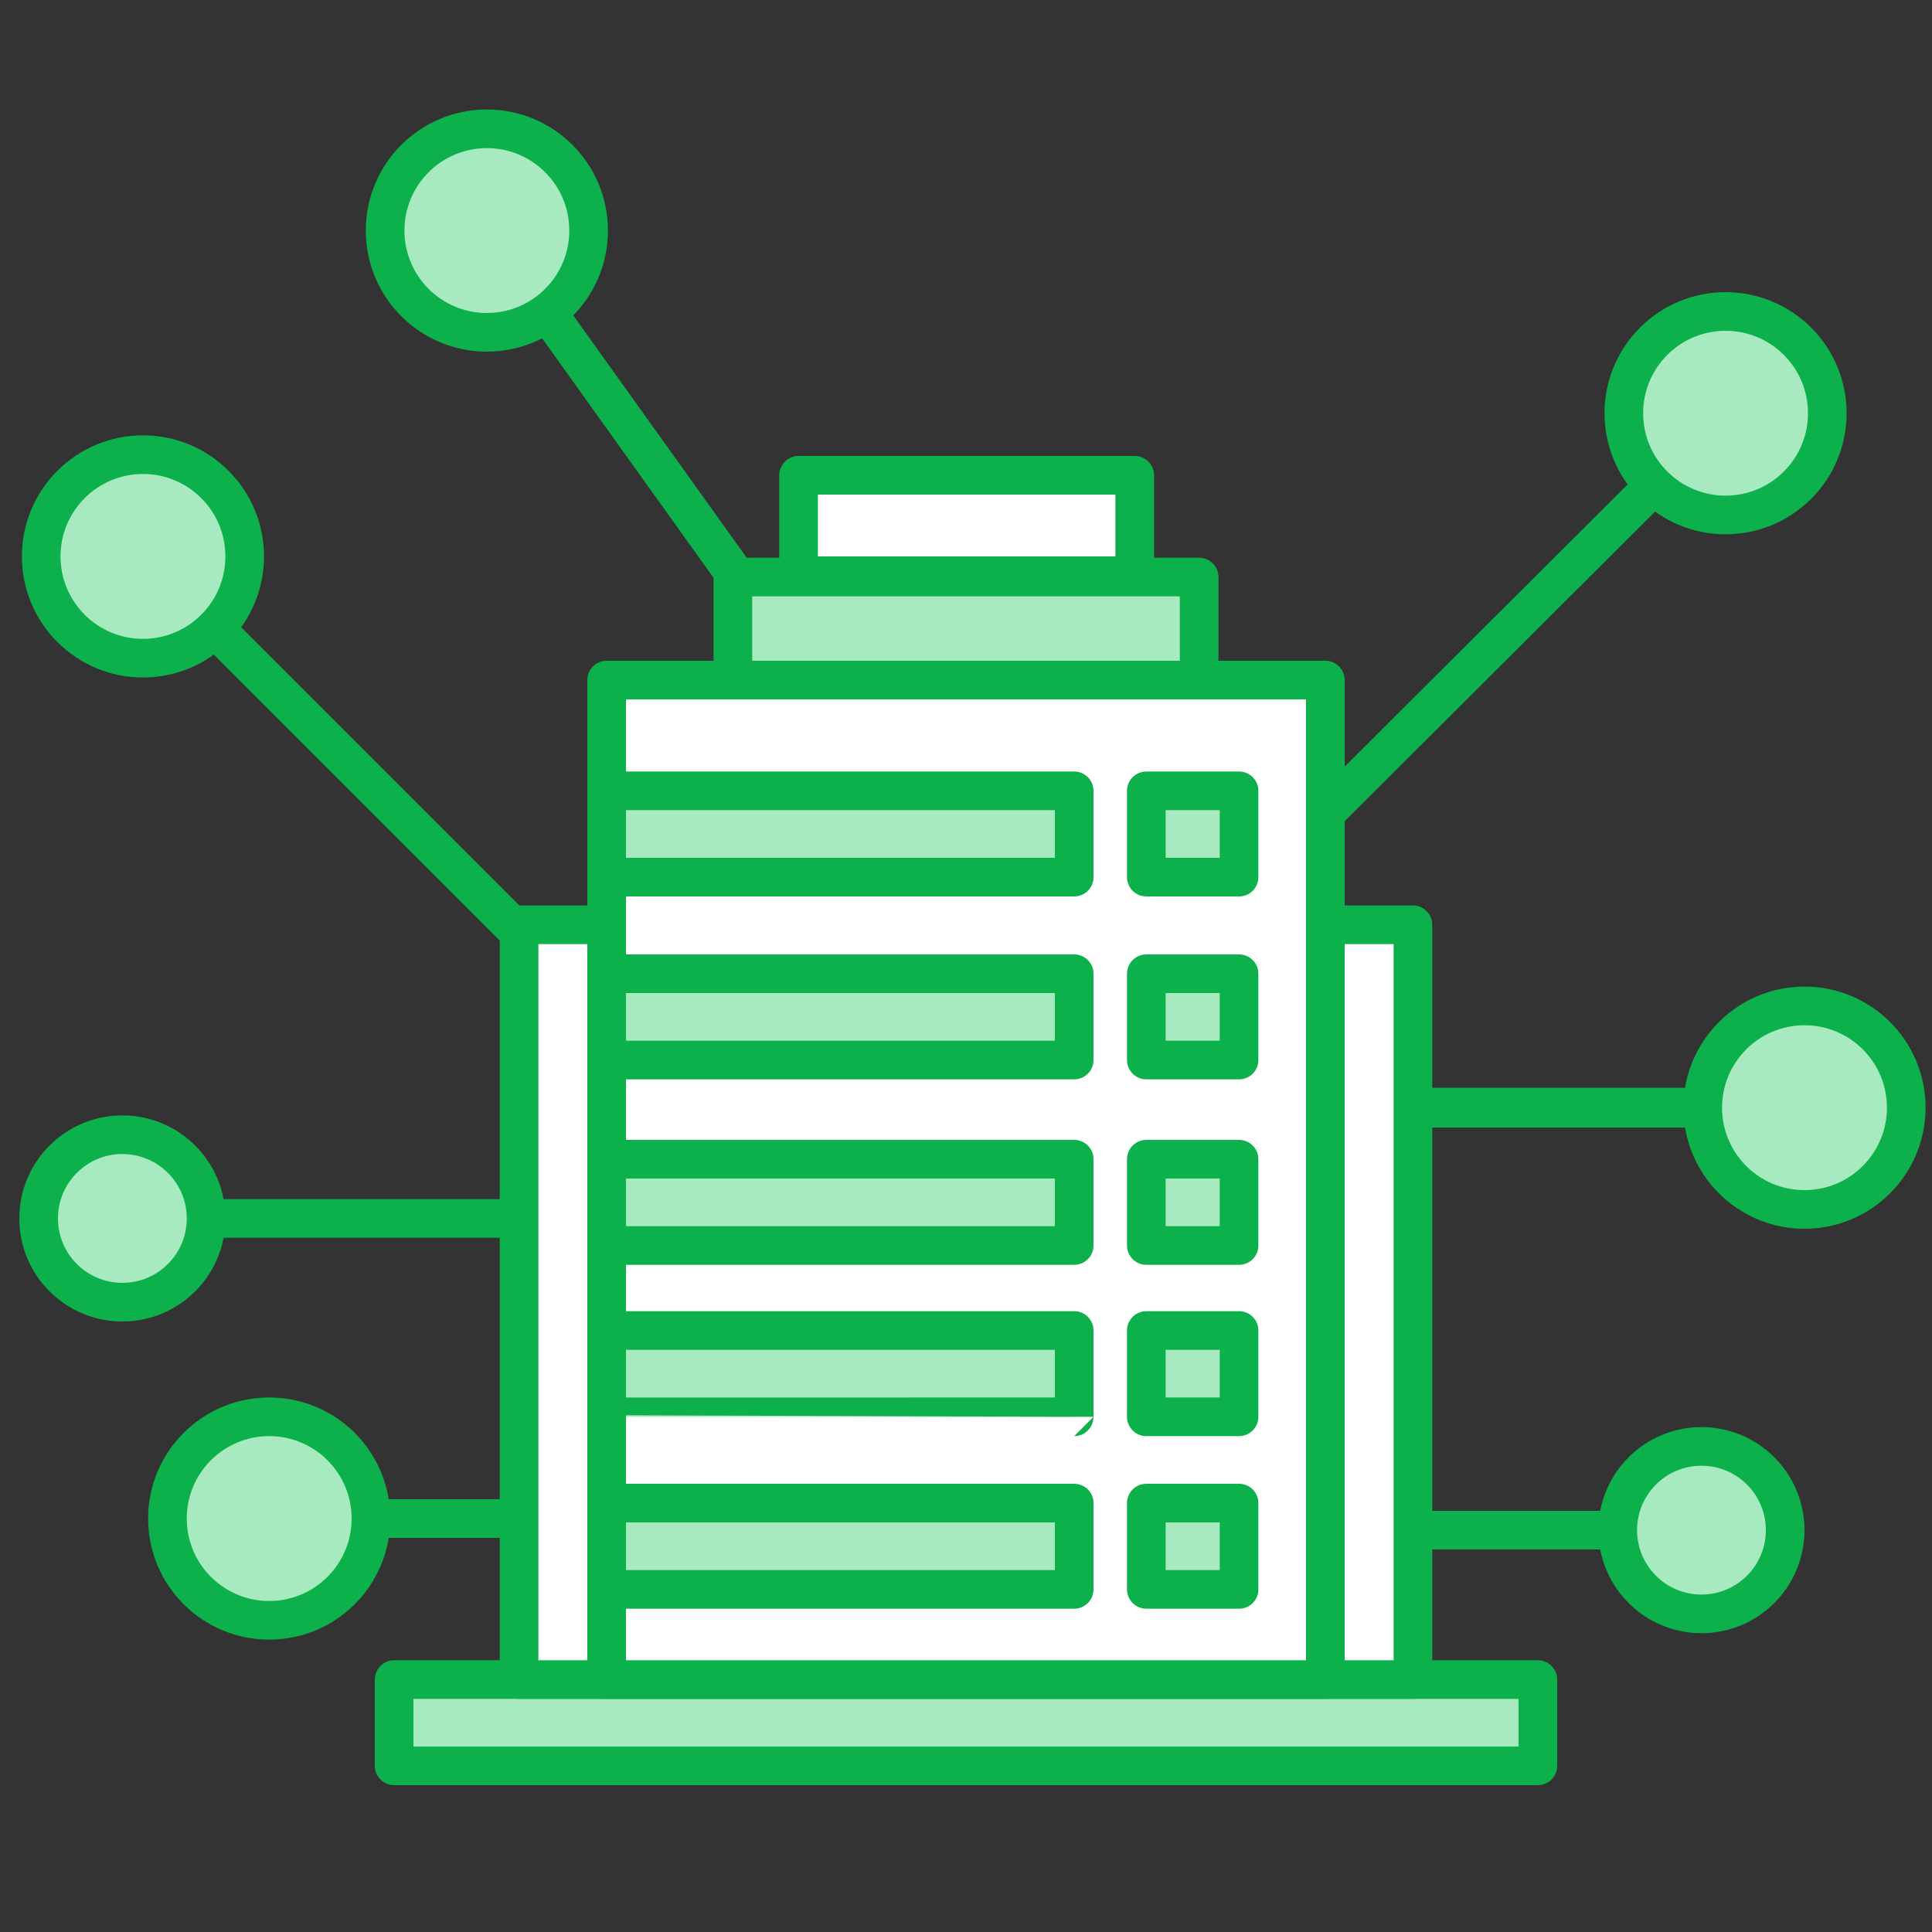 <?xml version="1.0" encoding="utf-8"?>
<!-- Generator: Adobe Illustrator 26.3.1, SVG Export Plug-In . SVG Version: 6.00 Build 0)  -->
<svg version="1.1" id="Camada_1" xmlns="http://www.w3.org/2000/svg" xmlns:xlink="http://www.w3.org/1999/xlink" x="0px" y="0px"
	 viewBox="0 0 150 150" style="enable-background:new 0 0 150 150;" xml:space="preserve">
<rect x="0" y="0" width="150" height="150" fill="#333333" stroke="none"/>
<style type="text/css">
	.st0{fill:#A7EABF;stroke:#0DB14B;stroke-width:3;stroke-linecap:round;stroke-linejoin:round;stroke-miterlimit:10;}
	.st1{fill:#FFFFFF;stroke:#0DB14B;stroke-width:3;stroke-linecap:round;stroke-linejoin:round;stroke-miterlimit:10;}
	.st2{fill:#FFFFFF;stroke:#0DB14B;stroke-width:2.409;stroke-linecap:round;stroke-linejoin:round;stroke-miterlimit:10;}
	.st3{fill:#DCF9E4;}
	.st4{fill:#A7EABF;stroke:#0DB14B;stroke-width:2.683;stroke-linecap:round;stroke-linejoin:round;stroke-miterlimit:10;}
	.st5{fill:#FFFFFF;stroke:#0DB14B;stroke-width:2.683;stroke-linecap:round;stroke-linejoin:round;stroke-miterlimit:10;}
	.st6{fill:none;stroke:#0DB14B;stroke-width:2.683;stroke-linecap:round;stroke-linejoin:round;stroke-miterlimit:10;}
	.st7{fill:#FFFFFF;stroke:#0DB14B;stroke-width:2.496;stroke-linecap:round;stroke-linejoin:round;stroke-miterlimit:10;}
	.st8{fill:#FFFFFF;stroke:#0DB14B;stroke-width:3.247;stroke-linecap:round;stroke-linejoin:round;stroke-miterlimit:10;}
	.st9{fill:#FFFFFF;stroke:#0DB14B;stroke-width:2.258;stroke-linecap:round;stroke-linejoin:round;stroke-miterlimit:10;}
	.st10{fill:#FFFFFF;stroke:#0DB14B;stroke-width:3.154;stroke-linecap:round;stroke-linejoin:round;stroke-miterlimit:10;}
	.st11{fill:#A7EABF;stroke:#0DB14B;stroke-width:3;stroke-linecap:round;stroke-linejoin:round;stroke-miterlimit:10;}
	.st12{fill:#FFFFFF;stroke:#0DB14B;stroke-width:2.931;stroke-linecap:round;stroke-linejoin:round;stroke-miterlimit:10;}
	.st13{fill:none;stroke:#0DB14B;stroke-width:3;stroke-linecap:round;stroke-linejoin:round;stroke-miterlimit:10;}
	.st14{fill:#FFFFFF;stroke:#0DB14B;stroke-width:2.991;stroke-linecap:round;stroke-linejoin:round;stroke-miterlimit:10;}
	.st15{fill:#FFFFFF;stroke:#0DB14B;stroke-width:2.974;stroke-linecap:round;stroke-linejoin:round;stroke-miterlimit:10;}
	.st16{fill:#FFFFFF;stroke:#0DB14B;stroke-width:2.992;stroke-linecap:round;stroke-linejoin:round;stroke-miterlimit:10;}
	.st17{fill:#FFFFFF;stroke:#000000;stroke-linecap:round;stroke-linejoin:round;stroke-miterlimit:10;}
	.st18{fill:#FFFFFF;stroke:#000000;stroke-width:1;stroke-linecap:round;stroke-linejoin:round;stroke-miterlimit:10;}
	.st19{fill:#A7EABF;stroke:#0DB14B;stroke-width:2.974;stroke-linecap:round;stroke-linejoin:round;stroke-miterlimit:10;}
	.st20{fill:#233036;}
	.st21{fill:#FECA05;}
	.st22{fill:#E5E3E3;}
	.st23{fill:#FFFFFF;}
	.st24{fill:#F2F2F2;}
	.st25{fill:none;stroke:#004D40;stroke-width:9.585;stroke-miterlimit:10;}
	.st26{fill:#F4F4F4;}
	.st27{fill:#00AF10;}
	.st28{fill:#333333;}
	.st29{fill:#0DB14B;}
	.st30{fill:#FFFFFF;stroke:#000000;stroke-width:2.668;stroke-linecap:round;stroke-linejoin:round;stroke-miterlimit:10;}
	.st31{fill:#0DB14B;stroke:#000000;stroke-width:2.668;stroke-linecap:round;stroke-linejoin:round;stroke-miterlimit:10;}
	.st32{fill:#FFFFFF;stroke:#0DB14B;stroke-width:2.541;stroke-linecap:round;stroke-linejoin:round;stroke-miterlimit:10;}
	.st33{fill:#0DB14B;stroke:#000000;stroke-width:2.668;stroke-miterlimit:10;}
	.st34{fill:#FFFFFF;stroke:#000000;stroke-width:2.668;stroke-linecap:round;stroke-linejoin:round;stroke-miterlimit:10;}
	.st35{fill:#FFFFFF;stroke:#0DB14B;stroke-width:3;stroke-linecap:round;stroke-linejoin:round;stroke-miterlimit:10;}
	.st36{fill:#0DB14B;stroke:#000000;stroke-width:2;stroke-miterlimit:10;}
	.st37{fill:#FFFFFF;stroke:#000000;stroke-width:2;stroke-miterlimit:10;}
	.st38{fill:none;stroke:#0DB14B;stroke-width:2.974;stroke-linecap:round;stroke-linejoin:round;stroke-miterlimit:10;}
	.st39{fill:#FFFFFF;stroke:#0DB14B;stroke-width:2.974;stroke-linecap:round;stroke-linejoin:round;stroke-miterlimit:10;}
	.st40{fill:none;stroke:#000000;stroke-linecap:round;stroke-linejoin:round;stroke-miterlimit:10;}
	.st41{fill:none;stroke:#0DB14B;stroke-width:2.992;stroke-linecap:round;stroke-linejoin:round;stroke-miterlimit:10;}
	.st42{fill:#FFFFFF;stroke:#0DB14B;stroke-width:2.992;stroke-linecap:round;stroke-linejoin:round;stroke-miterlimit:10;}
	.st43{fill:#FFFFFF;stroke:#0DB14B;stroke-width:2.992;stroke-linecap:round;stroke-linejoin:round;stroke-miterlimit:10.001;}
	.st44{fill:#A7EABF;stroke:#0DB14B;stroke-width:2.992;stroke-linecap:round;stroke-linejoin:round;stroke-miterlimit:10;}
	.st45{fill:#FFFFFF;stroke:#000000;stroke-width:2;stroke-linecap:round;stroke-linejoin:round;stroke-miterlimit:10;}
	.st46{fill:#0DB14B;stroke:#000000;stroke-width:2;stroke-linecap:round;stroke-linejoin:round;stroke-miterlimit:10;}
	.st47{fill:#A7EABF;stroke:#0DB14B;stroke-width:2.991;stroke-linecap:round;stroke-linejoin:round;stroke-miterlimit:10;}
	.st48{fill:none;stroke:#0DB14B;stroke-width:2.333;stroke-linecap:round;stroke-linejoin:round;stroke-miterlimit:10;}
	.st49{fill:#FFFFFF;stroke:#0DB14B;stroke-width:3.486;stroke-linecap:round;stroke-linejoin:round;stroke-miterlimit:10;}
	.st50{fill:#A7EABF;stroke:#0DB14B;stroke-width:3.287;stroke-linecap:round;stroke-linejoin:round;stroke-miterlimit:10;}
	.st51{fill:#FFFFFF;stroke:#0DB14B;stroke-width:4.104;stroke-linecap:round;stroke-linejoin:round;stroke-miterlimit:10;}
	.st52{fill:#FFFFFF;stroke:#0DB14B;stroke-width:3.287;stroke-linecap:round;stroke-linejoin:round;stroke-miterlimit:10;}
	.st53{fill:none;stroke:#0DB14B;stroke-width:3.287;stroke-linecap:round;stroke-linejoin:round;stroke-miterlimit:10;}
	.st54{fill:none;stroke:#0DB14B;stroke-width:3.74;stroke-linecap:round;stroke-linejoin:round;stroke-miterlimit:10;}
	.st55{fill:#F68797;}
	.st56{fill:#ADADAD;}
	.st57{fill:#D81919;}
	.st58{fill:#01A5FC;}
	.st59{fill:#1F4583;}
	.st60{fill:none;stroke:#0DB14B;stroke-width:1.643;stroke-linecap:round;stroke-linejoin:round;stroke-miterlimit:10;}
	.st61{fill:#A7EABF;stroke:#0DB14B;stroke-width:1.643;stroke-linecap:round;stroke-linejoin:round;stroke-miterlimit:10;}
	.st62{fill:#A7EABF;stroke:#0DB14B;stroke-width:1.629;stroke-linecap:round;stroke-linejoin:round;stroke-miterlimit:10;}
	.st63{fill:#A7EABF;stroke:#0DB14B;stroke-width:2.827;stroke-linecap:round;stroke-linejoin:round;stroke-miterlimit:10;}
	.st64{fill:none;stroke:#DCF9E4;stroke-miterlimit:10;}
	.st65{fill:none;stroke:#DCF9E4;stroke-width:2;stroke-linecap:round;stroke-linejoin:round;stroke-miterlimit:10;}
	.st66{fill:#A7EABF;stroke:#0DB14B;stroke-width:2.409;stroke-linecap:round;stroke-linejoin:round;stroke-miterlimit:10;}
	.st67{fill:#FFFFFF;stroke:#0DB14B;stroke-width:2.284;stroke-linecap:round;stroke-linejoin:round;stroke-miterlimit:10;}
	.st68{fill:none;stroke:#0DB14B;stroke-width:2.805;stroke-linecap:round;stroke-linejoin:round;stroke-miterlimit:10;}
	.st69{fill:#A7EABF;stroke:#0DB14B;stroke-width:3.086;stroke-linecap:round;stroke-linejoin:round;stroke-miterlimit:10;}
</style>
<line class="st0" x1="64" y1="54.3" x2="43.1" y2="25.1"/>
<circle class="st0" cx="140.1" cy="86" r="7.9"/>
<line class="st69" x1="97.3" y1="86" x2="131.6" y2="86"/>
<circle class="st0" cx="20.9" cy="117.9" r="7.9"/>
<line class="st0" x1="50" y1="117.9" x2="29.4" y2="117.9"/>
<ellipse transform="matrix(0.707 -0.707 0.707 0.707 16.54 104.125)" class="st0" cx="134" cy="32.1" rx="7.9" ry="7.9"/>
<line class="st0" x1="89.8" y1="76.2" x2="127.4" y2="38.7"/>
<circle class="st0" cx="11.1" cy="43.2" r="7.9"/>
<line class="st0" x1="50.5" y1="82.6" x2="17.4" y2="49.5"/>
<circle class="st0" cx="37.8" cy="17.9" r="7.9"/>
<circle class="st0" cx="132.1" cy="118.8" r="6.5"/>
<line class="st0" x1="80.8" y1="118.8" x2="124.5" y2="118.8"/>
<circle class="st0" cx="9.5" cy="94.6" r="6.5"/>
<line class="st0" x1="60.7" y1="94.6" x2="17.1" y2="94.6"/>
<path class="st0" d="M119.4,137.1v-6.7H30.6v6.7C30.6,137.1,117.5,137.1,119.4,137.1z"/>
<path class="st1" d="M109.7,71.8v58.6H40.3V71.8C40.3,71.8,108.2,71.8,109.7,71.8z"/>
<path class="st1" d="M102.9,52.8v77.6H47.1V52.8C47.1,52.8,101.7,52.8,102.9,52.8z"/>
<path class="st0" d="M93.1,52.8v-8H56.9v8C56.9,52.8,92.4,52.8,93.1,52.8z"/>
<path class="st0" d="M83.4,68.1v-6.7H47.1v6.7C47.1,68.1,82.6,68.1,83.4,68.1z"/>
<path class="st0" d="M89,68.1v-6.7h7.2v6.7C96.2,68.1,89.1,68.1,89,68.1z"/>
<path class="st0" d="M83.4,82.3v-6.7H47.1v6.7C47.1,82.3,82.6,82.3,83.4,82.3z"/>
<path class="st0" d="M89,82.3v-6.7h7.2v6.7C96.2,82.3,89.1,82.3,89,82.3z"/>
<path class="st0" d="M83.4,96.7V90H47.1v6.7C47.1,96.7,82.6,96.7,83.4,96.7z"/>
<path class="st0" d="M89,96.7V90h7.2v6.7C96.2,96.7,89.1,96.7,89,96.7z"/>
<path class="st0" d="M83.4,110v-6.7H47.1v6.7C47.1,110,82.6,110,83.4,110z"/>
<path class="st0" d="M89,110v-6.7h7.2v6.7C96.2,110,89.1,110,89,110z"/>
<path class="st0" d="M83.4,123.4v-6.7H47.1v6.7C47.1,123.4,82.6,123.4,83.4,123.4z"/>
<path class="st0" d="M89,123.4v-6.7h7.2v6.7C96.2,123.4,89.1,123.4,89,123.4z"/>
<path class="st1" d="M88.1,36.9v7.8H62v-7.8C62,36.9,87.5,36.9,88.1,36.9z"/>
</svg>
